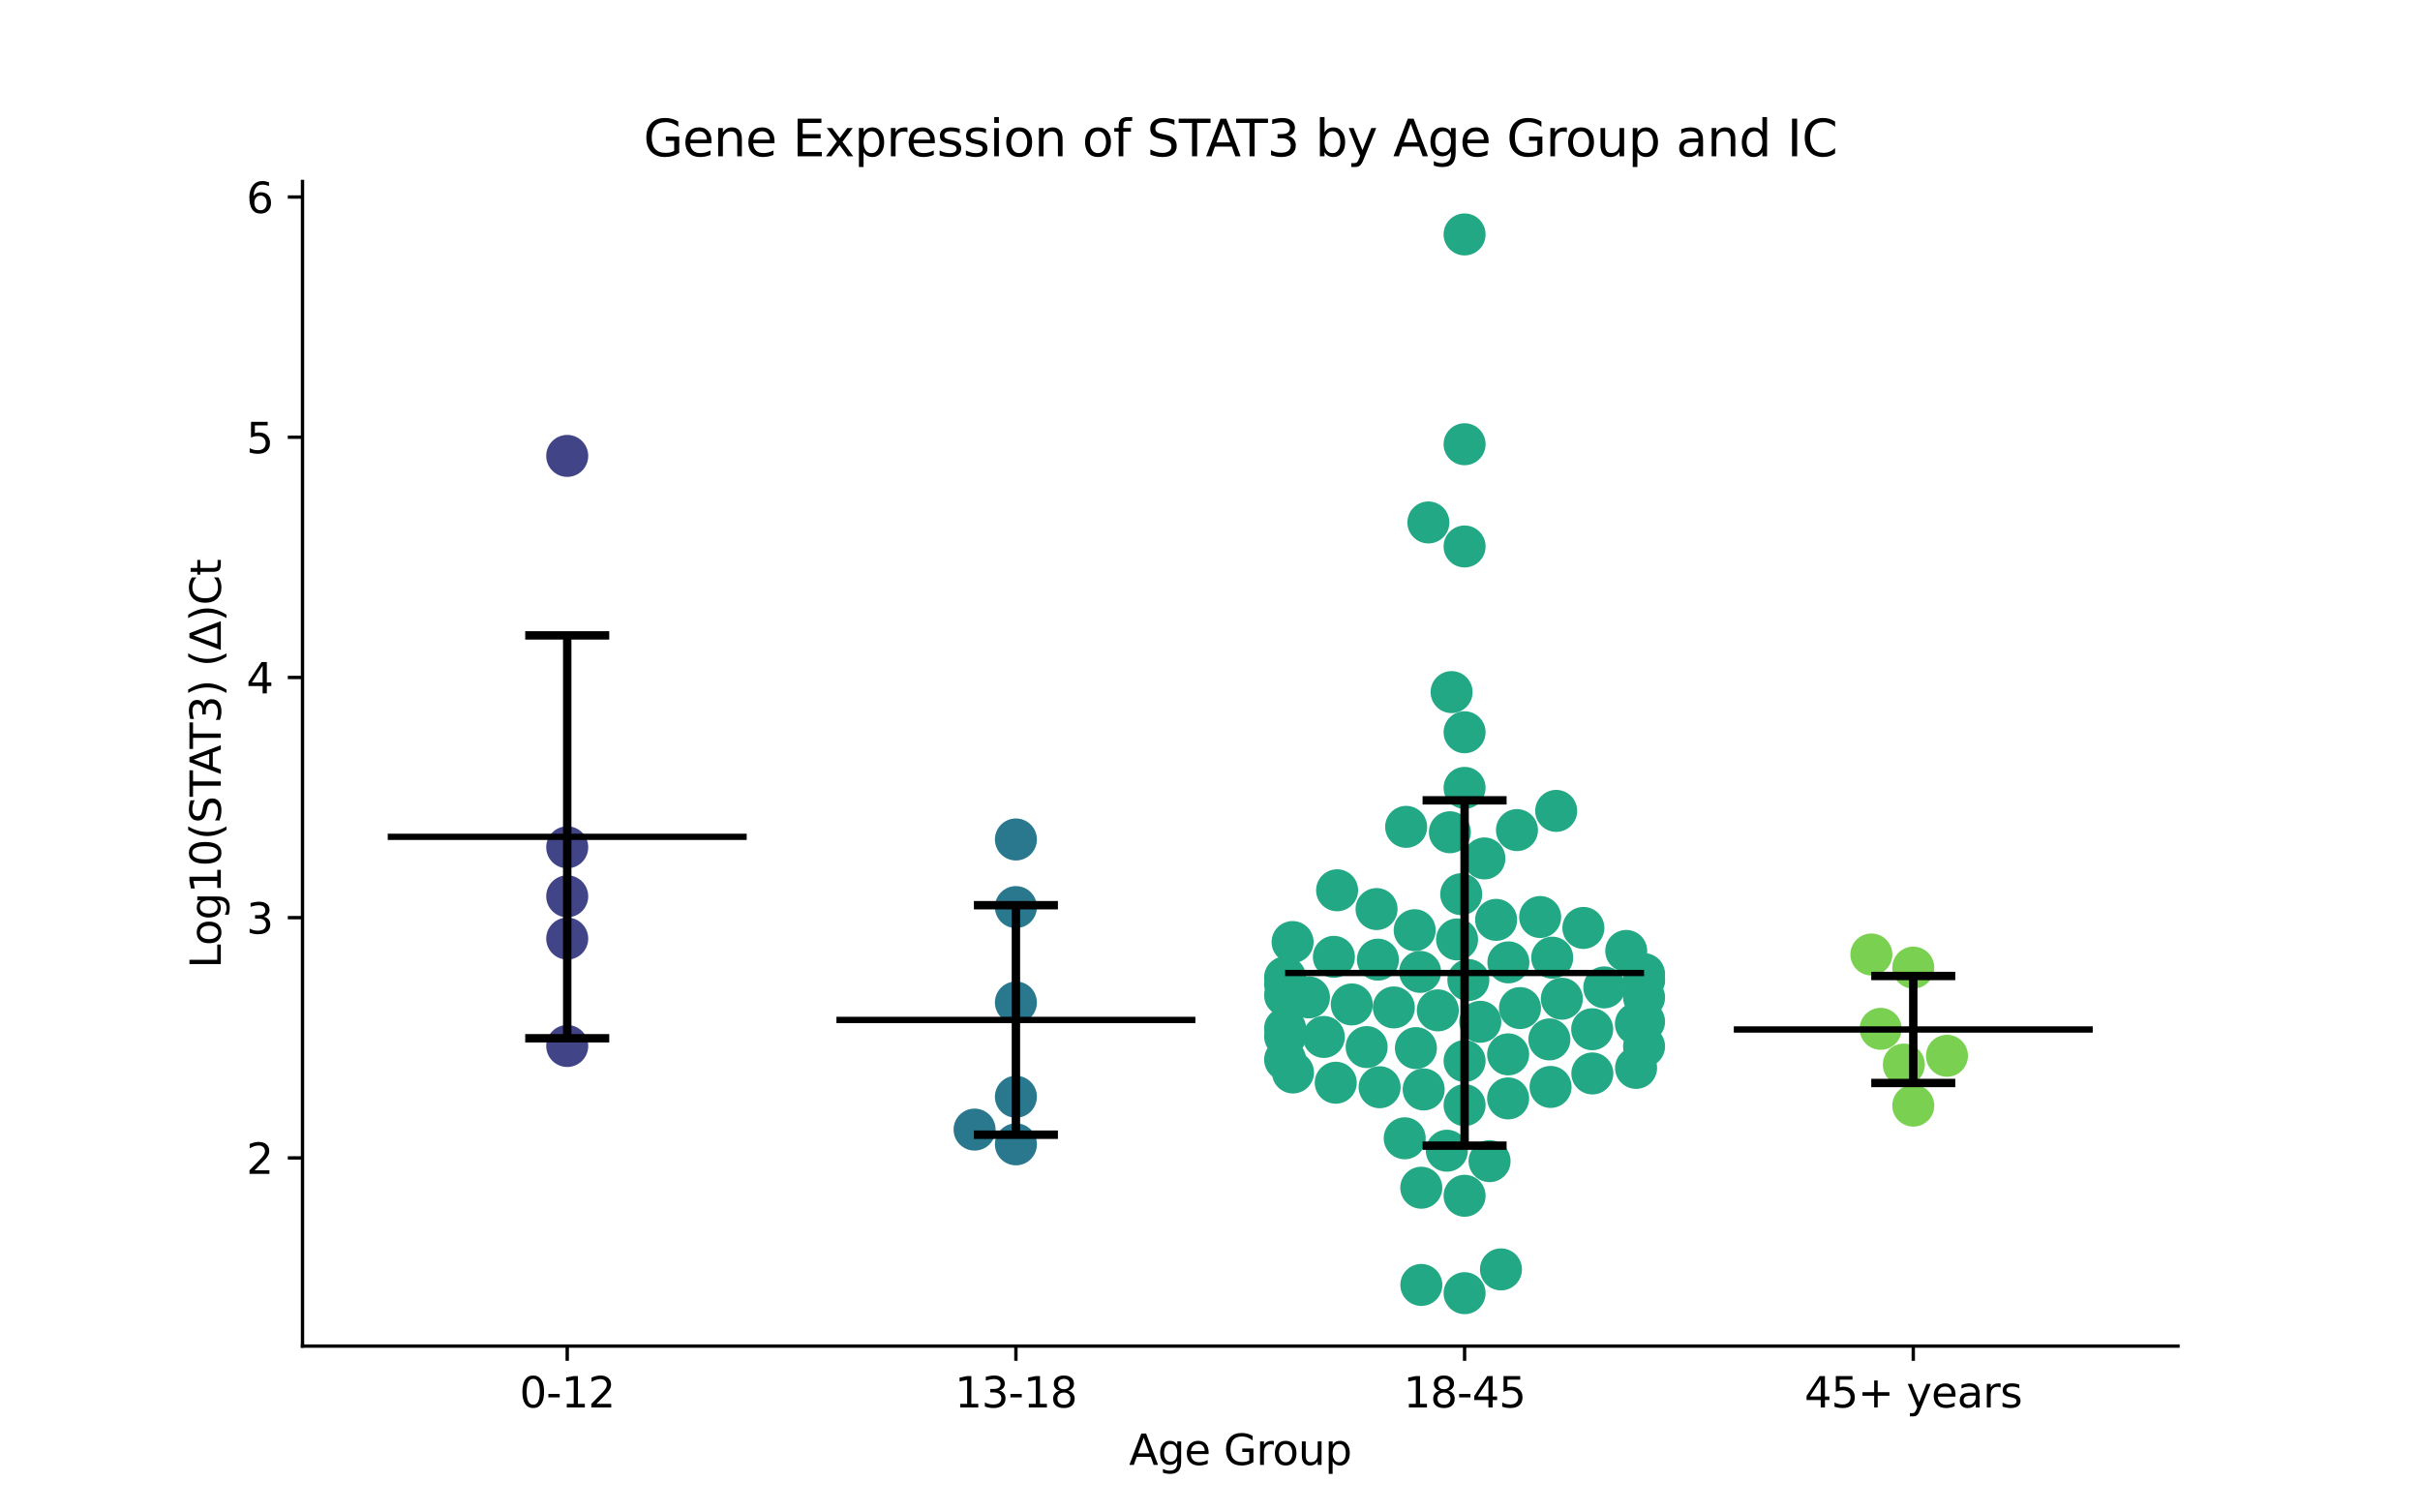 <?xml version="1.0" encoding="utf-8" standalone="no"?>
<!DOCTYPE svg PUBLIC "-//W3C//DTD SVG 1.1//EN"
  "http://www.w3.org/Graphics/SVG/1.1/DTD/svg11.dtd">
<svg xmlns:xlink="http://www.w3.org/1999/xlink" width="576pt" height="360pt" viewBox="0 0 576 360" xmlns="http://www.w3.org/2000/svg" version="1.1">
 <defs>
  <style type="text/css">*{stroke-linejoin: round; stroke-linecap: butt}</style>
 </defs>
 <g id="figure_1">
  <g id="patch_1">
   <path d="M 0 360 
L 576 360 
L 576 0 
L 0 0 
z
" style="fill: #ffffff"/>
  </g>
  <g id="axes_1">
   <g id="patch_2">
    <path d="M 72 320.4 
L 518.4 320.4 
L 518.4 43.2 
L 72 43.2 
z
" style="fill: #ffffff"/>
   </g>
   <g id="PathCollection_1">
    <defs>
     <path id="C0_0_d2d3c9acfe" d="M 0 5 
C 1.326 5 2.598 4.473 3.536 3.536 
C 4.473 2.598 5 1.326 5 -0 
C 5 -1.326 4.473 -2.598 3.536 -3.536 
C 2.598 -4.473 1.326 -5 0 -5 
C -1.326 -5 -2.598 -4.473 -3.536 -3.536 
C -4.473 -2.598 -5 -1.326 -5 0 
C -5 1.326 -4.473 2.598 -3.536 3.536 
C -2.598 4.473 -1.326 5 0 5 
z
"/>
    </defs>
    <g clip-path="url(#pe8e0ec1287)">
     <use xlink:href="#C0_0_d2d3c9acfe" x="135.009" y="248.965" style="fill: #414487"/>
    </g>
    <g clip-path="url(#pe8e0ec1287)">
     <use xlink:href="#C0_0_d2d3c9acfe" x="135.009" y="201.673" style="fill: #414487"/>
    </g>
    <g clip-path="url(#pe8e0ec1287)">
     <use xlink:href="#C0_0_d2d3c9acfe" x="135.009" y="223.406" style="fill: #414487"/>
    </g>
    <g clip-path="url(#pe8e0ec1287)">
     <use xlink:href="#C0_0_d2d3c9acfe" x="135.009" y="213.34" style="fill: #414487"/>
    </g>
    <g clip-path="url(#pe8e0ec1287)">
     <use xlink:href="#C0_0_d2d3c9acfe" x="135.009" y="108.514" style="fill: #414487"/>
    </g>
   </g>
   <g id="PathCollection_2">
    <defs>
     <path id="C1_0_1a1c7b32c0" d="M 0 5 
C 1.326 5 2.598 4.473 3.536 3.536 
C 4.473 2.598 5 1.326 5 -0 
C 5 -1.326 4.473 -2.598 3.536 -3.536 
C 2.598 -4.473 1.326 -5 0 -5 
C -1.326 -5 -2.598 -4.473 -3.536 -3.536 
C -4.473 -2.598 -5 -1.326 -5 0 
C -5 1.326 -4.473 2.598 -3.536 3.536 
C -2.598 4.473 -1.326 5 0 5 
z
"/>
    </defs>
    <g clip-path="url(#pe8e0ec1287)">
     <use xlink:href="#C1_0_1a1c7b32c0" x="231.97" y="268.865" style="fill: #2a788e"/>
    </g>
    <g clip-path="url(#pe8e0ec1287)">
     <use xlink:href="#C1_0_1a1c7b32c0" x="241.803" y="272.373" style="fill: #2a788e"/>
    </g>
    <g clip-path="url(#pe8e0ec1287)">
     <use xlink:href="#C1_0_1a1c7b32c0" x="241.803" y="199.81" style="fill: #2a788e"/>
    </g>
    <g clip-path="url(#pe8e0ec1287)">
     <use xlink:href="#C1_0_1a1c7b32c0" x="241.803" y="261.049" style="fill: #2a788e"/>
    </g>
    <g clip-path="url(#pe8e0ec1287)">
     <use xlink:href="#C1_0_1a1c7b32c0" x="241.803" y="215.905" style="fill: #2a788e"/>
    </g>
    <g clip-path="url(#pe8e0ec1287)">
     <use xlink:href="#C1_0_1a1c7b32c0" x="241.803" y="238.609" style="fill: #2a788e"/>
    </g>
   </g>
   <g id="PathCollection_3">
    <defs>
     <path id="C2_0_ae1d05444c" d="M 0 5 
C 1.326 5 2.598 4.473 3.536 3.536 
C 4.473 2.598 5 1.326 5 -0 
C 5 -1.326 4.473 -2.598 3.536 -3.536 
C 2.598 -4.473 1.326 -5 0 -5 
C -1.326 -5 -2.598 -4.473 -3.536 -3.536 
C -4.473 -2.598 -5 -1.326 -5 0 
C -5 1.326 -4.473 2.598 -3.536 3.536 
C -2.598 4.473 -1.326 5 0 5 
z
"/>
    </defs>
    <g clip-path="url(#pe8e0ec1287)">
     <use xlink:href="#C2_0_ae1d05444c" x="317.488" y="227.746" style="fill: #22a884"/>
    </g>
    <g clip-path="url(#pe8e0ec1287)">
     <use xlink:href="#C2_0_ae1d05444c" x="378.965" y="244.978" style="fill: #22a884"/>
    </g>
    <g clip-path="url(#pe8e0ec1287)">
     <use xlink:href="#C2_0_ae1d05444c" x="366.58" y="218.27" style="fill: #22a884"/>
    </g>
    <g clip-path="url(#pe8e0ec1287)">
     <use xlink:href="#C2_0_ae1d05444c" x="338.291" y="282.703" style="fill: #22a884"/>
    </g>
    <g clip-path="url(#pe8e0ec1287)">
     <use xlink:href="#C2_0_ae1d05444c" x="357.255" y="302.143" style="fill: #22a884"/>
    </g>
    <g clip-path="url(#pe8e0ec1287)">
     <use xlink:href="#C2_0_ae1d05444c" x="359.02" y="229.064" style="fill: #22a884"/>
    </g>
    <g clip-path="url(#pe8e0ec1287)">
     <use xlink:href="#C2_0_ae1d05444c" x="307.659" y="224.228" style="fill: #22a884"/>
    </g>
    <g clip-path="url(#pe8e0ec1287)">
     <use xlink:href="#C2_0_ae1d05444c" x="334.685" y="196.807" style="fill: #22a884"/>
    </g>
    <g clip-path="url(#pe8e0ec1287)">
     <use xlink:href="#C2_0_ae1d05444c" x="361.786" y="239.941" style="fill: #22a884"/>
    </g>
    <g clip-path="url(#pe8e0ec1287)">
     <use xlink:href="#C2_0_ae1d05444c" x="348.597" y="187.53" style="fill: #22a884"/>
    </g>
    <g clip-path="url(#pe8e0ec1287)">
     <use xlink:href="#C2_0_ae1d05444c" x="342.227" y="240.488" style="fill: #22a884"/>
    </g>
    <g clip-path="url(#pe8e0ec1287)">
     <use xlink:href="#C2_0_ae1d05444c" x="356.104" y="218.948" style="fill: #22a884"/>
    </g>
    <g clip-path="url(#pe8e0ec1287)">
     <use xlink:href="#C2_0_ae1d05444c" x="305.879" y="236.893" style="fill: #22a884"/>
    </g>
    <g clip-path="url(#pe8e0ec1287)">
     <use xlink:href="#C2_0_ae1d05444c" x="354.545" y="276.377" style="fill: #22a884"/>
    </g>
    <g clip-path="url(#pe8e0ec1287)">
     <use xlink:href="#C2_0_ae1d05444c" x="348.597" y="55.8" style="fill: #22a884"/>
    </g>
    <g clip-path="url(#pe8e0ec1287)">
     <use xlink:href="#C2_0_ae1d05444c" x="331.753" y="239.79" style="fill: #22a884"/>
    </g>
    <g clip-path="url(#pe8e0ec1287)">
     <use xlink:href="#C2_0_ae1d05444c" x="318.251" y="211.904" style="fill: #22a884"/>
    </g>
    <g clip-path="url(#pe8e0ec1287)">
     <use xlink:href="#C2_0_ae1d05444c" x="391.315" y="231.859" style="fill: #22a884"/>
    </g>
    <g clip-path="url(#pe8e0ec1287)">
     <use xlink:href="#C2_0_ae1d05444c" x="358.964" y="250.957" style="fill: #22a884"/>
    </g>
    <g clip-path="url(#pe8e0ec1287)">
     <use xlink:href="#C2_0_ae1d05444c" x="371.742" y="237.72" style="fill: #22a884"/>
    </g>
    <g clip-path="url(#pe8e0ec1287)">
     <use xlink:href="#C2_0_ae1d05444c" x="338.858" y="259.311" style="fill: #22a884"/>
    </g>
    <g clip-path="url(#pe8e0ec1287)">
     <use xlink:href="#C2_0_ae1d05444c" x="348.597" y="174.292" style="fill: #22a884"/>
    </g>
    <g clip-path="url(#pe8e0ec1287)">
     <use xlink:href="#C2_0_ae1d05444c" x="348.597" y="263.047" style="fill: #22a884"/>
    </g>
    <g clip-path="url(#pe8e0ec1287)">
     <use xlink:href="#C2_0_ae1d05444c" x="348.597" y="252.545" style="fill: #22a884"/>
    </g>
    <g clip-path="url(#pe8e0ec1287)">
     <use xlink:href="#C2_0_ae1d05444c" x="389.378" y="243.694" style="fill: #22a884"/>
    </g>
    <g clip-path="url(#pe8e0ec1287)">
     <use xlink:href="#C2_0_ae1d05444c" x="315.095" y="246.817" style="fill: #22a884"/>
    </g>
    <g clip-path="url(#pe8e0ec1287)">
     <use xlink:href="#C2_0_ae1d05444c" x="338.301" y="305.839" style="fill: #22a884"/>
    </g>
    <g clip-path="url(#pe8e0ec1287)">
     <use xlink:href="#C2_0_ae1d05444c" x="337.009" y="249.467" style="fill: #22a884"/>
    </g>
    <g clip-path="url(#pe8e0ec1287)">
     <use xlink:href="#C2_0_ae1d05444c" x="348.597" y="130.07" style="fill: #22a884"/>
    </g>
    <g clip-path="url(#pe8e0ec1287)">
     <use xlink:href="#C2_0_ae1d05444c" x="327.643" y="216.375" style="fill: #22a884"/>
    </g>
    <g clip-path="url(#pe8e0ec1287)">
     <use xlink:href="#C2_0_ae1d05444c" x="349.494" y="233.27" style="fill: #22a884"/>
    </g>
    <g clip-path="url(#pe8e0ec1287)">
     <use xlink:href="#C2_0_ae1d05444c" x="347.795" y="212.834" style="fill: #22a884"/>
    </g>
    <g clip-path="url(#pe8e0ec1287)">
     <use xlink:href="#C2_0_ae1d05444c" x="348.597" y="105.736" style="fill: #22a884"/>
    </g>
    <g clip-path="url(#pe8e0ec1287)">
     <use xlink:href="#C2_0_ae1d05444c" x="387.071" y="226.342" style="fill: #22a884"/>
    </g>
    <g clip-path="url(#pe8e0ec1287)">
     <use xlink:href="#C2_0_ae1d05444c" x="369.454" y="227.946" style="fill: #22a884"/>
    </g>
    <g clip-path="url(#pe8e0ec1287)">
     <use xlink:href="#C2_0_ae1d05444c" x="339.98" y="124.356" style="fill: #22a884"/>
    </g>
    <g clip-path="url(#pe8e0ec1287)">
     <use xlink:href="#C2_0_ae1d05444c" x="379.007" y="255.505" style="fill: #22a884"/>
    </g>
    <g clip-path="url(#pe8e0ec1287)">
     <use xlink:href="#C2_0_ae1d05444c" x="346.81" y="223.602" style="fill: #22a884"/>
    </g>
    <g clip-path="url(#pe8e0ec1287)">
     <use xlink:href="#C2_0_ae1d05444c" x="368.778" y="247.401" style="fill: #22a884"/>
    </g>
    <g clip-path="url(#pe8e0ec1287)">
     <use xlink:href="#C2_0_ae1d05444c" x="391.315" y="233.127" style="fill: #22a884"/>
    </g>
    <g clip-path="url(#pe8e0ec1287)">
     <use xlink:href="#C2_0_ae1d05444c" x="348.597" y="307.8" style="fill: #22a884"/>
    </g>
    <g clip-path="url(#pe8e0ec1287)">
     <use xlink:href="#C2_0_ae1d05444c" x="348.597" y="284.618" style="fill: #22a884"/>
    </g>
    <g clip-path="url(#pe8e0ec1287)">
     <use xlink:href="#C2_0_ae1d05444c" x="345.505" y="164.736" style="fill: #22a884"/>
    </g>
    <g clip-path="url(#pe8e0ec1287)">
     <use xlink:href="#C2_0_ae1d05444c" x="369.061" y="258.71" style="fill: #22a884"/>
    </g>
    <g clip-path="url(#pe8e0ec1287)">
     <use xlink:href="#C2_0_ae1d05444c" x="311.556" y="237.402" style="fill: #22a884"/>
    </g>
    <g clip-path="url(#pe8e0ec1287)">
     <use xlink:href="#C2_0_ae1d05444c" x="334.343" y="270.937" style="fill: #22a884"/>
    </g>
    <g clip-path="url(#pe8e0ec1287)">
     <use xlink:href="#C2_0_ae1d05444c" x="305.879" y="234.262" style="fill: #22a884"/>
    </g>
    <g clip-path="url(#pe8e0ec1287)">
     <use xlink:href="#C2_0_ae1d05444c" x="321.742" y="239.076" style="fill: #22a884"/>
    </g>
    <g clip-path="url(#pe8e0ec1287)">
     <use xlink:href="#C2_0_ae1d05444c" x="305.879" y="246.682" style="fill: #22a884"/>
    </g>
    <g clip-path="url(#pe8e0ec1287)">
     <use xlink:href="#C2_0_ae1d05444c" x="391.315" y="233.236" style="fill: #22a884"/>
    </g>
    <g clip-path="url(#pe8e0ec1287)">
     <use xlink:href="#C2_0_ae1d05444c" x="358.961" y="261.444" style="fill: #22a884"/>
    </g>
    <g clip-path="url(#pe8e0ec1287)">
     <use xlink:href="#C2_0_ae1d05444c" x="305.879" y="252.214" style="fill: #22a884"/>
    </g>
    <g clip-path="url(#pe8e0ec1287)">
     <use xlink:href="#C2_0_ae1d05444c" x="381.851" y="235.019" style="fill: #22a884"/>
    </g>
    <g clip-path="url(#pe8e0ec1287)">
     <use xlink:href="#C2_0_ae1d05444c" x="328.372" y="258.783" style="fill: #22a884"/>
    </g>
    <g clip-path="url(#pe8e0ec1287)">
     <use xlink:href="#C2_0_ae1d05444c" x="352.333" y="243.204" style="fill: #22a884"/>
    </g>
    <g clip-path="url(#pe8e0ec1287)">
     <use xlink:href="#C2_0_ae1d05444c" x="336.717" y="221.406" style="fill: #22a884"/>
    </g>
    <g clip-path="url(#pe8e0ec1287)">
     <use xlink:href="#C2_0_ae1d05444c" x="345.098" y="198.093" style="fill: #22a884"/>
    </g>
    <g clip-path="url(#pe8e0ec1287)">
     <use xlink:href="#C2_0_ae1d05444c" x="391.315" y="243.165" style="fill: #22a884"/>
    </g>
    <g clip-path="url(#pe8e0ec1287)">
     <use xlink:href="#C2_0_ae1d05444c" x="391.315" y="237.412" style="fill: #22a884"/>
    </g>
    <g clip-path="url(#pe8e0ec1287)">
     <use xlink:href="#C2_0_ae1d05444c" x="317.932" y="257.714" style="fill: #22a884"/>
    </g>
    <g clip-path="url(#pe8e0ec1287)">
     <use xlink:href="#C2_0_ae1d05444c" x="376.87" y="220.867" style="fill: #22a884"/>
    </g>
    <g clip-path="url(#pe8e0ec1287)">
     <use xlink:href="#C2_0_ae1d05444c" x="307.75" y="255.275" style="fill: #22a884"/>
    </g>
    <g clip-path="url(#pe8e0ec1287)">
     <use xlink:href="#C2_0_ae1d05444c" x="327.964" y="228.419" style="fill: #22a884"/>
    </g>
    <g clip-path="url(#pe8e0ec1287)">
     <use xlink:href="#C2_0_ae1d05444c" x="353.31" y="204.324" style="fill: #22a884"/>
    </g>
    <g clip-path="url(#pe8e0ec1287)">
     <use xlink:href="#C2_0_ae1d05444c" x="389.415" y="254.182" style="fill: #22a884"/>
    </g>
    <g clip-path="url(#pe8e0ec1287)">
     <use xlink:href="#C2_0_ae1d05444c" x="305.879" y="232.634" style="fill: #22a884"/>
    </g>
    <g clip-path="url(#pe8e0ec1287)">
     <use xlink:href="#C2_0_ae1d05444c" x="361.063" y="197.58" style="fill: #22a884"/>
    </g>
    <g clip-path="url(#pe8e0ec1287)">
     <use xlink:href="#C2_0_ae1d05444c" x="325.286" y="249.225" style="fill: #22a884"/>
    </g>
    <g clip-path="url(#pe8e0ec1287)">
     <use xlink:href="#C2_0_ae1d05444c" x="370.4" y="193.006" style="fill: #22a884"/>
    </g>
    <g clip-path="url(#pe8e0ec1287)">
     <use xlink:href="#C2_0_ae1d05444c" x="305.879" y="244.801" style="fill: #22a884"/>
    </g>
    <g clip-path="url(#pe8e0ec1287)">
     <use xlink:href="#C2_0_ae1d05444c" x="391.315" y="249.055" style="fill: #22a884"/>
    </g>
    <g clip-path="url(#pe8e0ec1287)">
     <use xlink:href="#C2_0_ae1d05444c" x="338.009" y="231.33" style="fill: #22a884"/>
    </g>
    <g clip-path="url(#pe8e0ec1287)">
     <use xlink:href="#C2_0_ae1d05444c" x="344.374" y="273.891" style="fill: #22a884"/>
    </g>
   </g>
   <g id="PathCollection_4">
    <defs>
     <path id="C3_0_87acf011bc" d="M 0 5 
C 1.326 5 2.598 4.473 3.536 3.536 
C 4.473 2.598 5 1.326 5 -0 
C 5 -1.326 4.473 -2.598 3.536 -3.536 
C 2.598 -4.473 1.326 -5 0 -5 
C -1.326 -5 -2.598 -4.473 -3.536 -3.536 
C -4.473 -2.598 -5 -1.326 -5 0 
C -5 1.326 -4.473 2.598 -3.536 3.536 
C -2.598 4.473 -1.326 5 0 5 
z
"/>
    </defs>
    <g clip-path="url(#pe8e0ec1287)">
     <use xlink:href="#C3_0_87acf011bc" x="463.412" y="251.298" style="fill: #7ad151"/>
    </g>
    <g clip-path="url(#pe8e0ec1287)">
     <use xlink:href="#C3_0_87acf011bc" x="455.391" y="263.158" style="fill: #7ad151"/>
    </g>
    <g clip-path="url(#pe8e0ec1287)">
     <use xlink:href="#C3_0_87acf011bc" x="455.391" y="230.311" style="fill: #7ad151"/>
    </g>
    <g clip-path="url(#pe8e0ec1287)">
     <use xlink:href="#C3_0_87acf011bc" x="447.626" y="244.882" style="fill: #7ad151"/>
    </g>
    <g clip-path="url(#pe8e0ec1287)">
     <use xlink:href="#C3_0_87acf011bc" x="453.144" y="253.39" style="fill: #7ad151"/>
    </g>
    <g clip-path="url(#pe8e0ec1287)">
     <use xlink:href="#C3_0_87acf011bc" x="445.417" y="227.186" style="fill: #7ad151"/>
    </g>
   </g>
   <g id="matplotlib.axis_1">
    <g id="xtick_1">
     <g id="line2d_1">
      <defs>
       <path id="m01ea9859d6" d="M 0 0 
L 0 3.5 
" style="stroke: #000000; stroke-width: 0.8"/>
      </defs>
      <g>
       <use xlink:href="#m01ea9859d6" x="135.009" y="320.4" style="stroke: #000000; stroke-width: 0.8"/>
      </g>
     </g>
     <g id="text_1">
      <!-- 0-12 -->
      <g transform="translate(123.661 334.998) scale(0.1 -0.1)">
       <defs>
        <path id="DejaVuSans-30" d="M 2034 4250 
Q 1547 4250 1301 3770 
Q 1056 3291 1056 2328 
Q 1056 1369 1301 889 
Q 1547 409 2034 409 
Q 2525 409 2770 889 
Q 3016 1369 3016 2328 
Q 3016 3291 2770 3770 
Q 2525 4250 2034 4250 
z
M 2034 4750 
Q 2819 4750 3233 4129 
Q 3647 3509 3647 2328 
Q 3647 1150 3233 529 
Q 2819 -91 2034 -91 
Q 1250 -91 836 529 
Q 422 1150 422 2328 
Q 422 3509 836 4129 
Q 1250 4750 2034 4750 
z
" transform="scale(0.016)"/>
        <path id="DejaVuSans-2d" d="M 313 2009 
L 1997 2009 
L 1997 1497 
L 313 1497 
L 313 2009 
z
" transform="scale(0.016)"/>
        <path id="DejaVuSans-31" d="M 794 531 
L 1825 531 
L 1825 4091 
L 703 3866 
L 703 4441 
L 1819 4666 
L 2450 4666 
L 2450 531 
L 3481 531 
L 3481 0 
L 794 0 
L 794 531 
z
" transform="scale(0.016)"/>
        <path id="DejaVuSans-32" d="M 1228 531 
L 3431 531 
L 3431 0 
L 469 0 
L 469 531 
Q 828 903 1448 1529 
Q 2069 2156 2228 2338 
Q 2531 2678 2651 2914 
Q 2772 3150 2772 3378 
Q 2772 3750 2511 3984 
Q 2250 4219 1831 4219 
Q 1534 4219 1204 4116 
Q 875 4013 500 3803 
L 500 4441 
Q 881 4594 1212 4672 
Q 1544 4750 1819 4750 
Q 2544 4750 2975 4387 
Q 3406 4025 3406 3419 
Q 3406 3131 3298 2873 
Q 3191 2616 2906 2266 
Q 2828 2175 2409 1742 
Q 1991 1309 1228 531 
z
" transform="scale(0.016)"/>
       </defs>
       <use xlink:href="#DejaVuSans-30"/>
       <use xlink:href="#DejaVuSans-2d" x="63.623"/>
       <use xlink:href="#DejaVuSans-31" x="99.707"/>
       <use xlink:href="#DejaVuSans-32" x="163.33"/>
      </g>
     </g>
    </g>
    <g id="xtick_2">
     <g id="line2d_2">
      <g>
       <use xlink:href="#m01ea9859d6" x="241.803" y="320.4" style="stroke: #000000; stroke-width: 0.8"/>
      </g>
     </g>
     <g id="text_2">
      <!-- 13-18 -->
      <g transform="translate(227.274 334.998) scale(0.1 -0.1)">
       <defs>
        <path id="DejaVuSans-33" d="M 2597 2516 
Q 3050 2419 3304 2112 
Q 3559 1806 3559 1356 
Q 3559 666 3084 287 
Q 2609 -91 1734 -91 
Q 1441 -91 1130 -33 
Q 819 25 488 141 
L 488 750 
Q 750 597 1062 519 
Q 1375 441 1716 441 
Q 2309 441 2620 675 
Q 2931 909 2931 1356 
Q 2931 1769 2642 2001 
Q 2353 2234 1838 2234 
L 1294 2234 
L 1294 2753 
L 1863 2753 
Q 2328 2753 2575 2939 
Q 2822 3125 2822 3475 
Q 2822 3834 2567 4026 
Q 2313 4219 1838 4219 
Q 1578 4219 1281 4162 
Q 984 4106 628 3988 
L 628 4550 
Q 988 4650 1302 4700 
Q 1616 4750 1894 4750 
Q 2613 4750 3031 4423 
Q 3450 4097 3450 3541 
Q 3450 3153 3228 2886 
Q 3006 2619 2597 2516 
z
" transform="scale(0.016)"/>
        <path id="DejaVuSans-38" d="M 2034 2216 
Q 1584 2216 1326 1975 
Q 1069 1734 1069 1313 
Q 1069 891 1326 650 
Q 1584 409 2034 409 
Q 2484 409 2743 651 
Q 3003 894 3003 1313 
Q 3003 1734 2745 1975 
Q 2488 2216 2034 2216 
z
M 1403 2484 
Q 997 2584 770 2862 
Q 544 3141 544 3541 
Q 544 4100 942 4425 
Q 1341 4750 2034 4750 
Q 2731 4750 3128 4425 
Q 3525 4100 3525 3541 
Q 3525 3141 3298 2862 
Q 3072 2584 2669 2484 
Q 3125 2378 3379 2068 
Q 3634 1759 3634 1313 
Q 3634 634 3220 271 
Q 2806 -91 2034 -91 
Q 1263 -91 848 271 
Q 434 634 434 1313 
Q 434 1759 690 2068 
Q 947 2378 1403 2484 
z
M 1172 3481 
Q 1172 3119 1398 2916 
Q 1625 2713 2034 2713 
Q 2441 2713 2670 2916 
Q 2900 3119 2900 3481 
Q 2900 3844 2670 4047 
Q 2441 4250 2034 4250 
Q 1625 4250 1398 4047 
Q 1172 3844 1172 3481 
z
" transform="scale(0.016)"/>
       </defs>
       <use xlink:href="#DejaVuSans-31"/>
       <use xlink:href="#DejaVuSans-33" x="63.623"/>
       <use xlink:href="#DejaVuSans-2d" x="127.246"/>
       <use xlink:href="#DejaVuSans-31" x="163.33"/>
       <use xlink:href="#DejaVuSans-38" x="226.953"/>
      </g>
     </g>
    </g>
    <g id="xtick_3">
     <g id="line2d_3">
      <g>
       <use xlink:href="#m01ea9859d6" x="348.597" y="320.4" style="stroke: #000000; stroke-width: 0.8"/>
      </g>
     </g>
     <g id="text_3">
      <!-- 18-45 -->
      <g transform="translate(334.068 334.998) scale(0.1 -0.1)">
       <defs>
        <path id="DejaVuSans-34" d="M 2419 4116 
L 825 1625 
L 2419 1625 
L 2419 4116 
z
M 2253 4666 
L 3047 4666 
L 3047 1625 
L 3713 1625 
L 3713 1100 
L 3047 1100 
L 3047 0 
L 2419 0 
L 2419 1100 
L 313 1100 
L 313 1709 
L 2253 4666 
z
" transform="scale(0.016)"/>
        <path id="DejaVuSans-35" d="M 691 4666 
L 3169 4666 
L 3169 4134 
L 1269 4134 
L 1269 2991 
Q 1406 3038 1543 3061 
Q 1681 3084 1819 3084 
Q 2600 3084 3056 2656 
Q 3513 2228 3513 1497 
Q 3513 744 3044 326 
Q 2575 -91 1722 -91 
Q 1428 -91 1123 -41 
Q 819 9 494 109 
L 494 744 
Q 775 591 1075 516 
Q 1375 441 1709 441 
Q 2250 441 2565 725 
Q 2881 1009 2881 1497 
Q 2881 1984 2565 2268 
Q 2250 2553 1709 2553 
Q 1456 2553 1204 2497 
Q 953 2441 691 2322 
L 691 4666 
z
" transform="scale(0.016)"/>
       </defs>
       <use xlink:href="#DejaVuSans-31"/>
       <use xlink:href="#DejaVuSans-38" x="63.623"/>
       <use xlink:href="#DejaVuSans-2d" x="127.246"/>
       <use xlink:href="#DejaVuSans-34" x="163.33"/>
       <use xlink:href="#DejaVuSans-35" x="226.953"/>
      </g>
     </g>
    </g>
    <g id="xtick_4">
     <g id="line2d_4">
      <g>
       <use xlink:href="#m01ea9859d6" x="455.391" y="320.4" style="stroke: #000000; stroke-width: 0.8"/>
      </g>
     </g>
     <g id="text_4">
      <!-- 45+ years -->
      <g transform="translate(429.49 334.998) scale(0.1 -0.1)">
       <defs>
        <path id="DejaVuSans-2b" d="M 2944 4013 
L 2944 2272 
L 4684 2272 
L 4684 1741 
L 2944 1741 
L 2944 0 
L 2419 0 
L 2419 1741 
L 678 1741 
L 678 2272 
L 2419 2272 
L 2419 4013 
L 2944 4013 
z
" transform="scale(0.016)"/>
        <path id="DejaVuSans-20" transform="scale(0.016)"/>
        <path id="DejaVuSans-79" d="M 2059 -325 
Q 1816 -950 1584 -1140 
Q 1353 -1331 966 -1331 
L 506 -1331 
L 506 -850 
L 844 -850 
Q 1081 -850 1212 -737 
Q 1344 -625 1503 -206 
L 1606 56 
L 191 3500 
L 800 3500 
L 1894 763 
L 2988 3500 
L 3597 3500 
L 2059 -325 
z
" transform="scale(0.016)"/>
        <path id="DejaVuSans-65" d="M 3597 1894 
L 3597 1613 
L 953 1613 
Q 991 1019 1311 708 
Q 1631 397 2203 397 
Q 2534 397 2845 478 
Q 3156 559 3463 722 
L 3463 178 
Q 3153 47 2828 -22 
Q 2503 -91 2169 -91 
Q 1331 -91 842 396 
Q 353 884 353 1716 
Q 353 2575 817 3079 
Q 1281 3584 2069 3584 
Q 2775 3584 3186 3129 
Q 3597 2675 3597 1894 
z
M 3022 2063 
Q 3016 2534 2758 2815 
Q 2500 3097 2075 3097 
Q 1594 3097 1305 2825 
Q 1016 2553 972 2059 
L 3022 2063 
z
" transform="scale(0.016)"/>
        <path id="DejaVuSans-61" d="M 2194 1759 
Q 1497 1759 1228 1600 
Q 959 1441 959 1056 
Q 959 750 1161 570 
Q 1363 391 1709 391 
Q 2188 391 2477 730 
Q 2766 1069 2766 1631 
L 2766 1759 
L 2194 1759 
z
M 3341 1997 
L 3341 0 
L 2766 0 
L 2766 531 
Q 2569 213 2275 61 
Q 1981 -91 1556 -91 
Q 1019 -91 701 211 
Q 384 513 384 1019 
Q 384 1609 779 1909 
Q 1175 2209 1959 2209 
L 2766 2209 
L 2766 2266 
Q 2766 2663 2505 2880 
Q 2244 3097 1772 3097 
Q 1472 3097 1187 3025 
Q 903 2953 641 2809 
L 641 3341 
Q 956 3463 1253 3523 
Q 1550 3584 1831 3584 
Q 2591 3584 2966 3190 
Q 3341 2797 3341 1997 
z
" transform="scale(0.016)"/>
        <path id="DejaVuSans-72" d="M 2631 2963 
Q 2534 3019 2420 3045 
Q 2306 3072 2169 3072 
Q 1681 3072 1420 2755 
Q 1159 2438 1159 1844 
L 1159 0 
L 581 0 
L 581 3500 
L 1159 3500 
L 1159 2956 
Q 1341 3275 1631 3429 
Q 1922 3584 2338 3584 
Q 2397 3584 2469 3576 
Q 2541 3569 2628 3553 
L 2631 2963 
z
" transform="scale(0.016)"/>
        <path id="DejaVuSans-73" d="M 2834 3397 
L 2834 2853 
Q 2591 2978 2328 3040 
Q 2066 3103 1784 3103 
Q 1356 3103 1142 2972 
Q 928 2841 928 2578 
Q 928 2378 1081 2264 
Q 1234 2150 1697 2047 
L 1894 2003 
Q 2506 1872 2764 1633 
Q 3022 1394 3022 966 
Q 3022 478 2636 193 
Q 2250 -91 1575 -91 
Q 1294 -91 989 -36 
Q 684 19 347 128 
L 347 722 
Q 666 556 975 473 
Q 1284 391 1588 391 
Q 1994 391 2212 530 
Q 2431 669 2431 922 
Q 2431 1156 2273 1281 
Q 2116 1406 1581 1522 
L 1381 1569 
Q 847 1681 609 1914 
Q 372 2147 372 2553 
Q 372 3047 722 3315 
Q 1072 3584 1716 3584 
Q 2034 3584 2315 3537 
Q 2597 3491 2834 3397 
z
" transform="scale(0.016)"/>
       </defs>
       <use xlink:href="#DejaVuSans-34"/>
       <use xlink:href="#DejaVuSans-35" x="63.623"/>
       <use xlink:href="#DejaVuSans-2b" x="127.246"/>
       <use xlink:href="#DejaVuSans-20" x="211.035"/>
       <use xlink:href="#DejaVuSans-79" x="242.822"/>
       <use xlink:href="#DejaVuSans-65" x="302.002"/>
       <use xlink:href="#DejaVuSans-61" x="363.525"/>
       <use xlink:href="#DejaVuSans-72" x="424.805"/>
       <use xlink:href="#DejaVuSans-73" x="465.918"/>
      </g>
     </g>
    </g>
    <g id="text_5">
     <!-- Age Group -->
     <g transform="translate(268.72 348.677) scale(0.1 -0.1)">
      <defs>
       <path id="DejaVuSans-41" d="M 2188 4044 
L 1331 1722 
L 3047 1722 
L 2188 4044 
z
M 1831 4666 
L 2547 4666 
L 4325 0 
L 3669 0 
L 3244 1197 
L 1141 1197 
L 716 0 
L 50 0 
L 1831 4666 
z
" transform="scale(0.016)"/>
       <path id="DejaVuSans-67" d="M 2906 1791 
Q 2906 2416 2648 2759 
Q 2391 3103 1925 3103 
Q 1463 3103 1205 2759 
Q 947 2416 947 1791 
Q 947 1169 1205 825 
Q 1463 481 1925 481 
Q 2391 481 2648 825 
Q 2906 1169 2906 1791 
z
M 3481 434 
Q 3481 -459 3084 -895 
Q 2688 -1331 1869 -1331 
Q 1566 -1331 1297 -1286 
Q 1028 -1241 775 -1147 
L 775 -588 
Q 1028 -725 1275 -790 
Q 1522 -856 1778 -856 
Q 2344 -856 2625 -561 
Q 2906 -266 2906 331 
L 2906 616 
Q 2728 306 2450 153 
Q 2172 0 1784 0 
Q 1141 0 747 490 
Q 353 981 353 1791 
Q 353 2603 747 3093 
Q 1141 3584 1784 3584 
Q 2172 3584 2450 3431 
Q 2728 3278 2906 2969 
L 2906 3500 
L 3481 3500 
L 3481 434 
z
" transform="scale(0.016)"/>
       <path id="DejaVuSans-47" d="M 3809 666 
L 3809 1919 
L 2778 1919 
L 2778 2438 
L 4434 2438 
L 4434 434 
Q 4069 175 3628 42 
Q 3188 -91 2688 -91 
Q 1594 -91 976 548 
Q 359 1188 359 2328 
Q 359 3472 976 4111 
Q 1594 4750 2688 4750 
Q 3144 4750 3555 4637 
Q 3966 4525 4313 4306 
L 4313 3634 
Q 3963 3931 3569 4081 
Q 3175 4231 2741 4231 
Q 1884 4231 1454 3753 
Q 1025 3275 1025 2328 
Q 1025 1384 1454 906 
Q 1884 428 2741 428 
Q 3075 428 3337 486 
Q 3600 544 3809 666 
z
" transform="scale(0.016)"/>
       <path id="DejaVuSans-6f" d="M 1959 3097 
Q 1497 3097 1228 2736 
Q 959 2375 959 1747 
Q 959 1119 1226 758 
Q 1494 397 1959 397 
Q 2419 397 2687 759 
Q 2956 1122 2956 1747 
Q 2956 2369 2687 2733 
Q 2419 3097 1959 3097 
z
M 1959 3584 
Q 2709 3584 3137 3096 
Q 3566 2609 3566 1747 
Q 3566 888 3137 398 
Q 2709 -91 1959 -91 
Q 1206 -91 779 398 
Q 353 888 353 1747 
Q 353 2609 779 3096 
Q 1206 3584 1959 3584 
z
" transform="scale(0.016)"/>
       <path id="DejaVuSans-75" d="M 544 1381 
L 544 3500 
L 1119 3500 
L 1119 1403 
Q 1119 906 1312 657 
Q 1506 409 1894 409 
Q 2359 409 2629 706 
Q 2900 1003 2900 1516 
L 2900 3500 
L 3475 3500 
L 3475 0 
L 2900 0 
L 2900 538 
Q 2691 219 2414 64 
Q 2138 -91 1772 -91 
Q 1169 -91 856 284 
Q 544 659 544 1381 
z
M 1991 3584 
L 1991 3584 
z
" transform="scale(0.016)"/>
       <path id="DejaVuSans-70" d="M 1159 525 
L 1159 -1331 
L 581 -1331 
L 581 3500 
L 1159 3500 
L 1159 2969 
Q 1341 3281 1617 3432 
Q 1894 3584 2278 3584 
Q 2916 3584 3314 3078 
Q 3713 2572 3713 1747 
Q 3713 922 3314 415 
Q 2916 -91 2278 -91 
Q 1894 -91 1617 61 
Q 1341 213 1159 525 
z
M 3116 1747 
Q 3116 2381 2855 2742 
Q 2594 3103 2138 3103 
Q 1681 3103 1420 2742 
Q 1159 2381 1159 1747 
Q 1159 1113 1420 752 
Q 1681 391 2138 391 
Q 2594 391 2855 752 
Q 3116 1113 3116 1747 
z
" transform="scale(0.016)"/>
      </defs>
      <use xlink:href="#DejaVuSans-41"/>
      <use xlink:href="#DejaVuSans-67" x="68.408"/>
      <use xlink:href="#DejaVuSans-65" x="131.885"/>
      <use xlink:href="#DejaVuSans-20" x="193.408"/>
      <use xlink:href="#DejaVuSans-47" x="225.195"/>
      <use xlink:href="#DejaVuSans-72" x="302.686"/>
      <use xlink:href="#DejaVuSans-6f" x="341.549"/>
      <use xlink:href="#DejaVuSans-75" x="402.73"/>
      <use xlink:href="#DejaVuSans-70" x="466.109"/>
     </g>
    </g>
   </g>
   <g id="matplotlib.axis_2">
    <g id="ytick_1">
     <g id="line2d_5">
      <defs>
       <path id="m500765db6c" d="M 0 0 
L -3.5 0 
" style="stroke: #000000; stroke-width: 0.8"/>
      </defs>
      <g>
       <use xlink:href="#m500765db6c" x="72" y="275.6" style="stroke: #000000; stroke-width: 0.8"/>
      </g>
     </g>
     <g id="text_6">
      <!-- 2 -->
      <g transform="translate(58.638 279.399) scale(0.1 -0.1)">
       <use xlink:href="#DejaVuSans-32"/>
      </g>
     </g>
    </g>
    <g id="ytick_2">
     <g id="line2d_6">
      <g>
       <use xlink:href="#m500765db6c" x="72" y="218.423" style="stroke: #000000; stroke-width: 0.8"/>
      </g>
     </g>
     <g id="text_7">
      <!-- 3 -->
      <g transform="translate(58.638 222.222) scale(0.1 -0.1)">
       <use xlink:href="#DejaVuSans-33"/>
      </g>
     </g>
    </g>
    <g id="ytick_3">
     <g id="line2d_7">
      <g>
       <use xlink:href="#m500765db6c" x="72" y="161.246" style="stroke: #000000; stroke-width: 0.8"/>
      </g>
     </g>
     <g id="text_8">
      <!-- 4 -->
      <g transform="translate(58.638 165.045) scale(0.1 -0.1)">
       <use xlink:href="#DejaVuSans-34"/>
      </g>
     </g>
    </g>
    <g id="ytick_4">
     <g id="line2d_8">
      <g>
       <use xlink:href="#m500765db6c" x="72" y="104.069" style="stroke: #000000; stroke-width: 0.8"/>
      </g>
     </g>
     <g id="text_9">
      <!-- 5 -->
      <g transform="translate(58.638 107.868) scale(0.1 -0.1)">
       <use xlink:href="#DejaVuSans-35"/>
      </g>
     </g>
    </g>
    <g id="ytick_5">
     <g id="line2d_9">
      <g>
       <use xlink:href="#m500765db6c" x="72" y="46.892" style="stroke: #000000; stroke-width: 0.8"/>
      </g>
     </g>
     <g id="text_10">
      <!-- 6 -->
      <g transform="translate(58.638 50.691) scale(0.1 -0.1)">
       <defs>
        <path id="DejaVuSans-36" d="M 2113 2584 
Q 1688 2584 1439 2293 
Q 1191 2003 1191 1497 
Q 1191 994 1439 701 
Q 1688 409 2113 409 
Q 2538 409 2786 701 
Q 3034 994 3034 1497 
Q 3034 2003 2786 2293 
Q 2538 2584 2113 2584 
z
M 3366 4563 
L 3366 3988 
Q 3128 4100 2886 4159 
Q 2644 4219 2406 4219 
Q 1781 4219 1451 3797 
Q 1122 3375 1075 2522 
Q 1259 2794 1537 2939 
Q 1816 3084 2150 3084 
Q 2853 3084 3261 2657 
Q 3669 2231 3669 1497 
Q 3669 778 3244 343 
Q 2819 -91 2113 -91 
Q 1303 -91 875 529 
Q 447 1150 447 2328 
Q 447 3434 972 4092 
Q 1497 4750 2381 4750 
Q 2619 4750 2861 4703 
Q 3103 4656 3366 4563 
z
" transform="scale(0.016)"/>
       </defs>
       <use xlink:href="#DejaVuSans-36"/>
      </g>
     </g>
    </g>
    <g id="text_11">
     <!-- Log10(STAT3) (Δ)Ct -->
     <g transform="translate(52.558 230.467) rotate(-90) scale(0.1 -0.1)">
      <defs>
       <path id="DejaVuSans-4c" d="M 628 4666 
L 1259 4666 
L 1259 531 
L 3531 531 
L 3531 0 
L 628 0 
L 628 4666 
z
" transform="scale(0.016)"/>
       <path id="DejaVuSans-28" d="M 1984 4856 
Q 1566 4138 1362 3434 
Q 1159 2731 1159 2009 
Q 1159 1288 1364 580 
Q 1569 -128 1984 -844 
L 1484 -844 
Q 1016 -109 783 600 
Q 550 1309 550 2009 
Q 550 2706 781 3412 
Q 1013 4119 1484 4856 
L 1984 4856 
z
" transform="scale(0.016)"/>
       <path id="DejaVuSans-53" d="M 3425 4513 
L 3425 3897 
Q 3066 4069 2747 4153 
Q 2428 4238 2131 4238 
Q 1616 4238 1336 4038 
Q 1056 3838 1056 3469 
Q 1056 3159 1242 3001 
Q 1428 2844 1947 2747 
L 2328 2669 
Q 3034 2534 3370 2195 
Q 3706 1856 3706 1288 
Q 3706 609 3251 259 
Q 2797 -91 1919 -91 
Q 1588 -91 1214 -16 
Q 841 59 441 206 
L 441 856 
Q 825 641 1194 531 
Q 1563 422 1919 422 
Q 2459 422 2753 634 
Q 3047 847 3047 1241 
Q 3047 1584 2836 1778 
Q 2625 1972 2144 2069 
L 1759 2144 
Q 1053 2284 737 2584 
Q 422 2884 422 3419 
Q 422 4038 858 4394 
Q 1294 4750 2059 4750 
Q 2388 4750 2728 4690 
Q 3069 4631 3425 4513 
z
" transform="scale(0.016)"/>
       <path id="DejaVuSans-54" d="M -19 4666 
L 3928 4666 
L 3928 4134 
L 2272 4134 
L 2272 0 
L 1638 0 
L 1638 4134 
L -19 4134 
L -19 4666 
z
" transform="scale(0.016)"/>
       <path id="DejaVuSans-29" d="M 513 4856 
L 1013 4856 
Q 1481 4119 1714 3412 
Q 1947 2706 1947 2009 
Q 1947 1309 1714 600 
Q 1481 -109 1013 -844 
L 513 -844 
Q 928 -128 1133 580 
Q 1338 1288 1338 2009 
Q 1338 2731 1133 3434 
Q 928 4138 513 4856 
z
" transform="scale(0.016)"/>
       <path id="DejaVuSans-394" d="M 2188 4044 
L 906 525 
L 3472 525 
L 2188 4044 
z
M 50 0 
L 1831 4666 
L 2547 4666 
L 4325 0 
L 50 0 
z
" transform="scale(0.016)"/>
       <path id="DejaVuSans-43" d="M 4122 4306 
L 4122 3641 
Q 3803 3938 3442 4084 
Q 3081 4231 2675 4231 
Q 1875 4231 1450 3742 
Q 1025 3253 1025 2328 
Q 1025 1406 1450 917 
Q 1875 428 2675 428 
Q 3081 428 3442 575 
Q 3803 722 4122 1019 
L 4122 359 
Q 3791 134 3420 21 
Q 3050 -91 2638 -91 
Q 1578 -91 968 557 
Q 359 1206 359 2328 
Q 359 3453 968 4101 
Q 1578 4750 2638 4750 
Q 3056 4750 3426 4639 
Q 3797 4528 4122 4306 
z
" transform="scale(0.016)"/>
       <path id="DejaVuSans-74" d="M 1172 4494 
L 1172 3500 
L 2356 3500 
L 2356 3053 
L 1172 3053 
L 1172 1153 
Q 1172 725 1289 603 
Q 1406 481 1766 481 
L 2356 481 
L 2356 0 
L 1766 0 
Q 1100 0 847 248 
Q 594 497 594 1153 
L 594 3053 
L 172 3053 
L 172 3500 
L 594 3500 
L 594 4494 
L 1172 4494 
z
" transform="scale(0.016)"/>
      </defs>
      <use xlink:href="#DejaVuSans-4c"/>
      <use xlink:href="#DejaVuSans-6f" x="53.963"/>
      <use xlink:href="#DejaVuSans-67" x="115.145"/>
      <use xlink:href="#DejaVuSans-31" x="178.621"/>
      <use xlink:href="#DejaVuSans-30" x="242.244"/>
      <use xlink:href="#DejaVuSans-28" x="305.867"/>
      <use xlink:href="#DejaVuSans-53" x="344.881"/>
      <use xlink:href="#DejaVuSans-54" x="408.357"/>
      <use xlink:href="#DejaVuSans-41" x="461.691"/>
      <use xlink:href="#DejaVuSans-54" x="522.35"/>
      <use xlink:href="#DejaVuSans-33" x="583.434"/>
      <use xlink:href="#DejaVuSans-29" x="647.057"/>
      <use xlink:href="#DejaVuSans-20" x="686.07"/>
      <use xlink:href="#DejaVuSans-28" x="717.857"/>
      <use xlink:href="#DejaVuSans-394" x="756.871"/>
      <use xlink:href="#DejaVuSans-29" x="825.279"/>
      <use xlink:href="#DejaVuSans-43" x="864.293"/>
      <use xlink:href="#DejaVuSans-74" x="934.117"/>
     </g>
    </g>
   </g>
   <g id="LineCollection_1">
    <path d="M 135.009 247.122 
L 135.009 151.237 
" clip-path="url(#pe8e0ec1287)" style="fill: none; stroke: #000000; stroke-width: 2"/>
   </g>
   <g id="line2d_10">
    <defs>
     <path id="mad2716efd3" d="M 10 0 
L -10 -0 
" style="stroke: #000000; stroke-width: 2"/>
    </defs>
    <g clip-path="url(#pe8e0ec1287)">
     <use xlink:href="#mad2716efd3" x="135.009" y="247.122" style="stroke: #000000; stroke-width: 2"/>
    </g>
   </g>
   <g id="line2d_11">
    <g clip-path="url(#pe8e0ec1287)">
     <use xlink:href="#mad2716efd3" x="135.009" y="151.237" style="stroke: #000000; stroke-width: 2"/>
    </g>
   </g>
   <g id="LineCollection_2">
    <path d="M 92.291 199.18 
L 177.726 199.18 
" clip-path="url(#pe8e0ec1287)" style="fill: none; stroke: #000000; stroke-width: 1.5"/>
   </g>
   <g id="LineCollection_3">
    <path d="M 241.803 270.082 
L 241.803 215.455 
" clip-path="url(#pe8e0ec1287)" style="fill: none; stroke: #000000; stroke-width: 2"/>
   </g>
   <g id="line2d_12">
    <g clip-path="url(#pe8e0ec1287)">
     <use xlink:href="#mad2716efd3" x="241.803" y="270.082" style="stroke: #000000; stroke-width: 2"/>
    </g>
   </g>
   <g id="line2d_13">
    <g clip-path="url(#pe8e0ec1287)">
     <use xlink:href="#mad2716efd3" x="241.803" y="215.455" style="stroke: #000000; stroke-width: 2"/>
    </g>
   </g>
   <g id="LineCollection_4">
    <path d="M 199.085 242.768 
L 284.521 242.768 
" clip-path="url(#pe8e0ec1287)" style="fill: none; stroke: #000000; stroke-width: 1.5"/>
   </g>
   <g id="LineCollection_5">
    <path d="M 348.597 272.687 
L 348.597 190.497 
" clip-path="url(#pe8e0ec1287)" style="fill: none; stroke: #000000; stroke-width: 2"/>
   </g>
   <g id="line2d_14">
    <g clip-path="url(#pe8e0ec1287)">
     <use xlink:href="#mad2716efd3" x="348.597" y="272.687" style="stroke: #000000; stroke-width: 2"/>
    </g>
   </g>
   <g id="line2d_15">
    <g clip-path="url(#pe8e0ec1287)">
     <use xlink:href="#mad2716efd3" x="348.597" y="190.497" style="stroke: #000000; stroke-width: 2"/>
    </g>
   </g>
   <g id="LineCollection_6">
    <path d="M 305.879 231.592 
L 391.315 231.592 
" clip-path="url(#pe8e0ec1287)" style="fill: none; stroke: #000000; stroke-width: 1.5"/>
   </g>
   <g id="LineCollection_7">
    <path d="M 455.391 257.771 
L 455.391 232.304 
" clip-path="url(#pe8e0ec1287)" style="fill: none; stroke: #000000; stroke-width: 2"/>
   </g>
   <g id="line2d_16">
    <g clip-path="url(#pe8e0ec1287)">
     <use xlink:href="#mad2716efd3" x="455.391" y="257.771" style="stroke: #000000; stroke-width: 2"/>
    </g>
   </g>
   <g id="line2d_17">
    <g clip-path="url(#pe8e0ec1287)">
     <use xlink:href="#mad2716efd3" x="455.391" y="232.304" style="stroke: #000000; stroke-width: 2"/>
    </g>
   </g>
   <g id="LineCollection_8">
    <path d="M 412.674 245.037 
L 498.109 245.037 
" clip-path="url(#pe8e0ec1287)" style="fill: none; stroke: #000000; stroke-width: 1.5"/>
   </g>
   <g id="patch_3">
    <path d="M 72 320.4 
L 72 43.2 
" style="fill: none; stroke: #000000; stroke-width: 0.8; stroke-linejoin: miter; stroke-linecap: square"/>
   </g>
   <g id="patch_4">
    <path d="M 72 320.4 
L 518.4 320.4 
" style="fill: none; stroke: #000000; stroke-width: 0.8; stroke-linejoin: miter; stroke-linecap: square"/>
   </g>
   <g id="text_12">
    <!-- Gene Expression of STAT3 by Age Group and IC -->
    <g transform="translate(153.152 37.2) scale(0.12 -0.12)">
     <defs>
      <path id="DejaVuSans-6e" d="M 3513 2113 
L 3513 0 
L 2938 0 
L 2938 2094 
Q 2938 2591 2744 2837 
Q 2550 3084 2163 3084 
Q 1697 3084 1428 2787 
Q 1159 2491 1159 1978 
L 1159 0 
L 581 0 
L 581 3500 
L 1159 3500 
L 1159 2956 
Q 1366 3272 1645 3428 
Q 1925 3584 2291 3584 
Q 2894 3584 3203 3211 
Q 3513 2838 3513 2113 
z
" transform="scale(0.016)"/>
      <path id="DejaVuSans-45" d="M 628 4666 
L 3578 4666 
L 3578 4134 
L 1259 4134 
L 1259 2753 
L 3481 2753 
L 3481 2222 
L 1259 2222 
L 1259 531 
L 3634 531 
L 3634 0 
L 628 0 
L 628 4666 
z
" transform="scale(0.016)"/>
      <path id="DejaVuSans-78" d="M 3513 3500 
L 2247 1797 
L 3578 0 
L 2900 0 
L 1881 1375 
L 863 0 
L 184 0 
L 1544 1831 
L 300 3500 
L 978 3500 
L 1906 2253 
L 2834 3500 
L 3513 3500 
z
" transform="scale(0.016)"/>
      <path id="DejaVuSans-69" d="M 603 3500 
L 1178 3500 
L 1178 0 
L 603 0 
L 603 3500 
z
M 603 4863 
L 1178 4863 
L 1178 4134 
L 603 4134 
L 603 4863 
z
" transform="scale(0.016)"/>
      <path id="DejaVuSans-66" d="M 2375 4863 
L 2375 4384 
L 1825 4384 
Q 1516 4384 1395 4259 
Q 1275 4134 1275 3809 
L 1275 3500 
L 2222 3500 
L 2222 3053 
L 1275 3053 
L 1275 0 
L 697 0 
L 697 3053 
L 147 3053 
L 147 3500 
L 697 3500 
L 697 3744 
Q 697 4328 969 4595 
Q 1241 4863 1831 4863 
L 2375 4863 
z
" transform="scale(0.016)"/>
      <path id="DejaVuSans-62" d="M 3116 1747 
Q 3116 2381 2855 2742 
Q 2594 3103 2138 3103 
Q 1681 3103 1420 2742 
Q 1159 2381 1159 1747 
Q 1159 1113 1420 752 
Q 1681 391 2138 391 
Q 2594 391 2855 752 
Q 3116 1113 3116 1747 
z
M 1159 2969 
Q 1341 3281 1617 3432 
Q 1894 3584 2278 3584 
Q 2916 3584 3314 3078 
Q 3713 2572 3713 1747 
Q 3713 922 3314 415 
Q 2916 -91 2278 -91 
Q 1894 -91 1617 61 
Q 1341 213 1159 525 
L 1159 0 
L 581 0 
L 581 4863 
L 1159 4863 
L 1159 2969 
z
" transform="scale(0.016)"/>
      <path id="DejaVuSans-64" d="M 2906 2969 
L 2906 4863 
L 3481 4863 
L 3481 0 
L 2906 0 
L 2906 525 
Q 2725 213 2448 61 
Q 2172 -91 1784 -91 
Q 1150 -91 751 415 
Q 353 922 353 1747 
Q 353 2572 751 3078 
Q 1150 3584 1784 3584 
Q 2172 3584 2448 3432 
Q 2725 3281 2906 2969 
z
M 947 1747 
Q 947 1113 1208 752 
Q 1469 391 1925 391 
Q 2381 391 2643 752 
Q 2906 1113 2906 1747 
Q 2906 2381 2643 2742 
Q 2381 3103 1925 3103 
Q 1469 3103 1208 2742 
Q 947 2381 947 1747 
z
" transform="scale(0.016)"/>
      <path id="DejaVuSans-49" d="M 628 4666 
L 1259 4666 
L 1259 0 
L 628 0 
L 628 4666 
z
" transform="scale(0.016)"/>
     </defs>
     <use xlink:href="#DejaVuSans-47"/>
     <use xlink:href="#DejaVuSans-65" x="77.49"/>
     <use xlink:href="#DejaVuSans-6e" x="139.014"/>
     <use xlink:href="#DejaVuSans-65" x="202.393"/>
     <use xlink:href="#DejaVuSans-20" x="263.916"/>
     <use xlink:href="#DejaVuSans-45" x="295.703"/>
     <use xlink:href="#DejaVuSans-78" x="358.887"/>
     <use xlink:href="#DejaVuSans-70" x="418.066"/>
     <use xlink:href="#DejaVuSans-72" x="481.543"/>
     <use xlink:href="#DejaVuSans-65" x="520.406"/>
     <use xlink:href="#DejaVuSans-73" x="581.93"/>
     <use xlink:href="#DejaVuSans-73" x="634.029"/>
     <use xlink:href="#DejaVuSans-69" x="686.129"/>
     <use xlink:href="#DejaVuSans-6f" x="713.912"/>
     <use xlink:href="#DejaVuSans-6e" x="775.094"/>
     <use xlink:href="#DejaVuSans-20" x="838.473"/>
     <use xlink:href="#DejaVuSans-6f" x="870.26"/>
     <use xlink:href="#DejaVuSans-66" x="931.441"/>
     <use xlink:href="#DejaVuSans-20" x="966.646"/>
     <use xlink:href="#DejaVuSans-53" x="998.434"/>
     <use xlink:href="#DejaVuSans-54" x="1061.91"/>
     <use xlink:href="#DejaVuSans-41" x="1115.244"/>
     <use xlink:href="#DejaVuSans-54" x="1175.902"/>
     <use xlink:href="#DejaVuSans-33" x="1236.986"/>
     <use xlink:href="#DejaVuSans-20" x="1300.609"/>
     <use xlink:href="#DejaVuSans-62" x="1332.396"/>
     <use xlink:href="#DejaVuSans-79" x="1395.873"/>
     <use xlink:href="#DejaVuSans-20" x="1455.053"/>
     <use xlink:href="#DejaVuSans-41" x="1486.84"/>
     <use xlink:href="#DejaVuSans-67" x="1555.248"/>
     <use xlink:href="#DejaVuSans-65" x="1618.725"/>
     <use xlink:href="#DejaVuSans-20" x="1680.248"/>
     <use xlink:href="#DejaVuSans-47" x="1712.035"/>
     <use xlink:href="#DejaVuSans-72" x="1789.525"/>
     <use xlink:href="#DejaVuSans-6f" x="1828.389"/>
     <use xlink:href="#DejaVuSans-75" x="1889.57"/>
     <use xlink:href="#DejaVuSans-70" x="1952.949"/>
     <use xlink:href="#DejaVuSans-20" x="2016.426"/>
     <use xlink:href="#DejaVuSans-61" x="2048.213"/>
     <use xlink:href="#DejaVuSans-6e" x="2109.492"/>
     <use xlink:href="#DejaVuSans-64" x="2172.871"/>
     <use xlink:href="#DejaVuSans-20" x="2236.348"/>
     <use xlink:href="#DejaVuSans-49" x="2268.135"/>
     <use xlink:href="#DejaVuSans-43" x="2297.627"/>
    </g>
   </g>
  </g>
 </g>
 <defs>
  <clipPath id="pe8e0ec1287">
   <rect x="72" y="43.2" width="446.4" height="277.2"/>
  </clipPath>
 </defs>
</svg>
